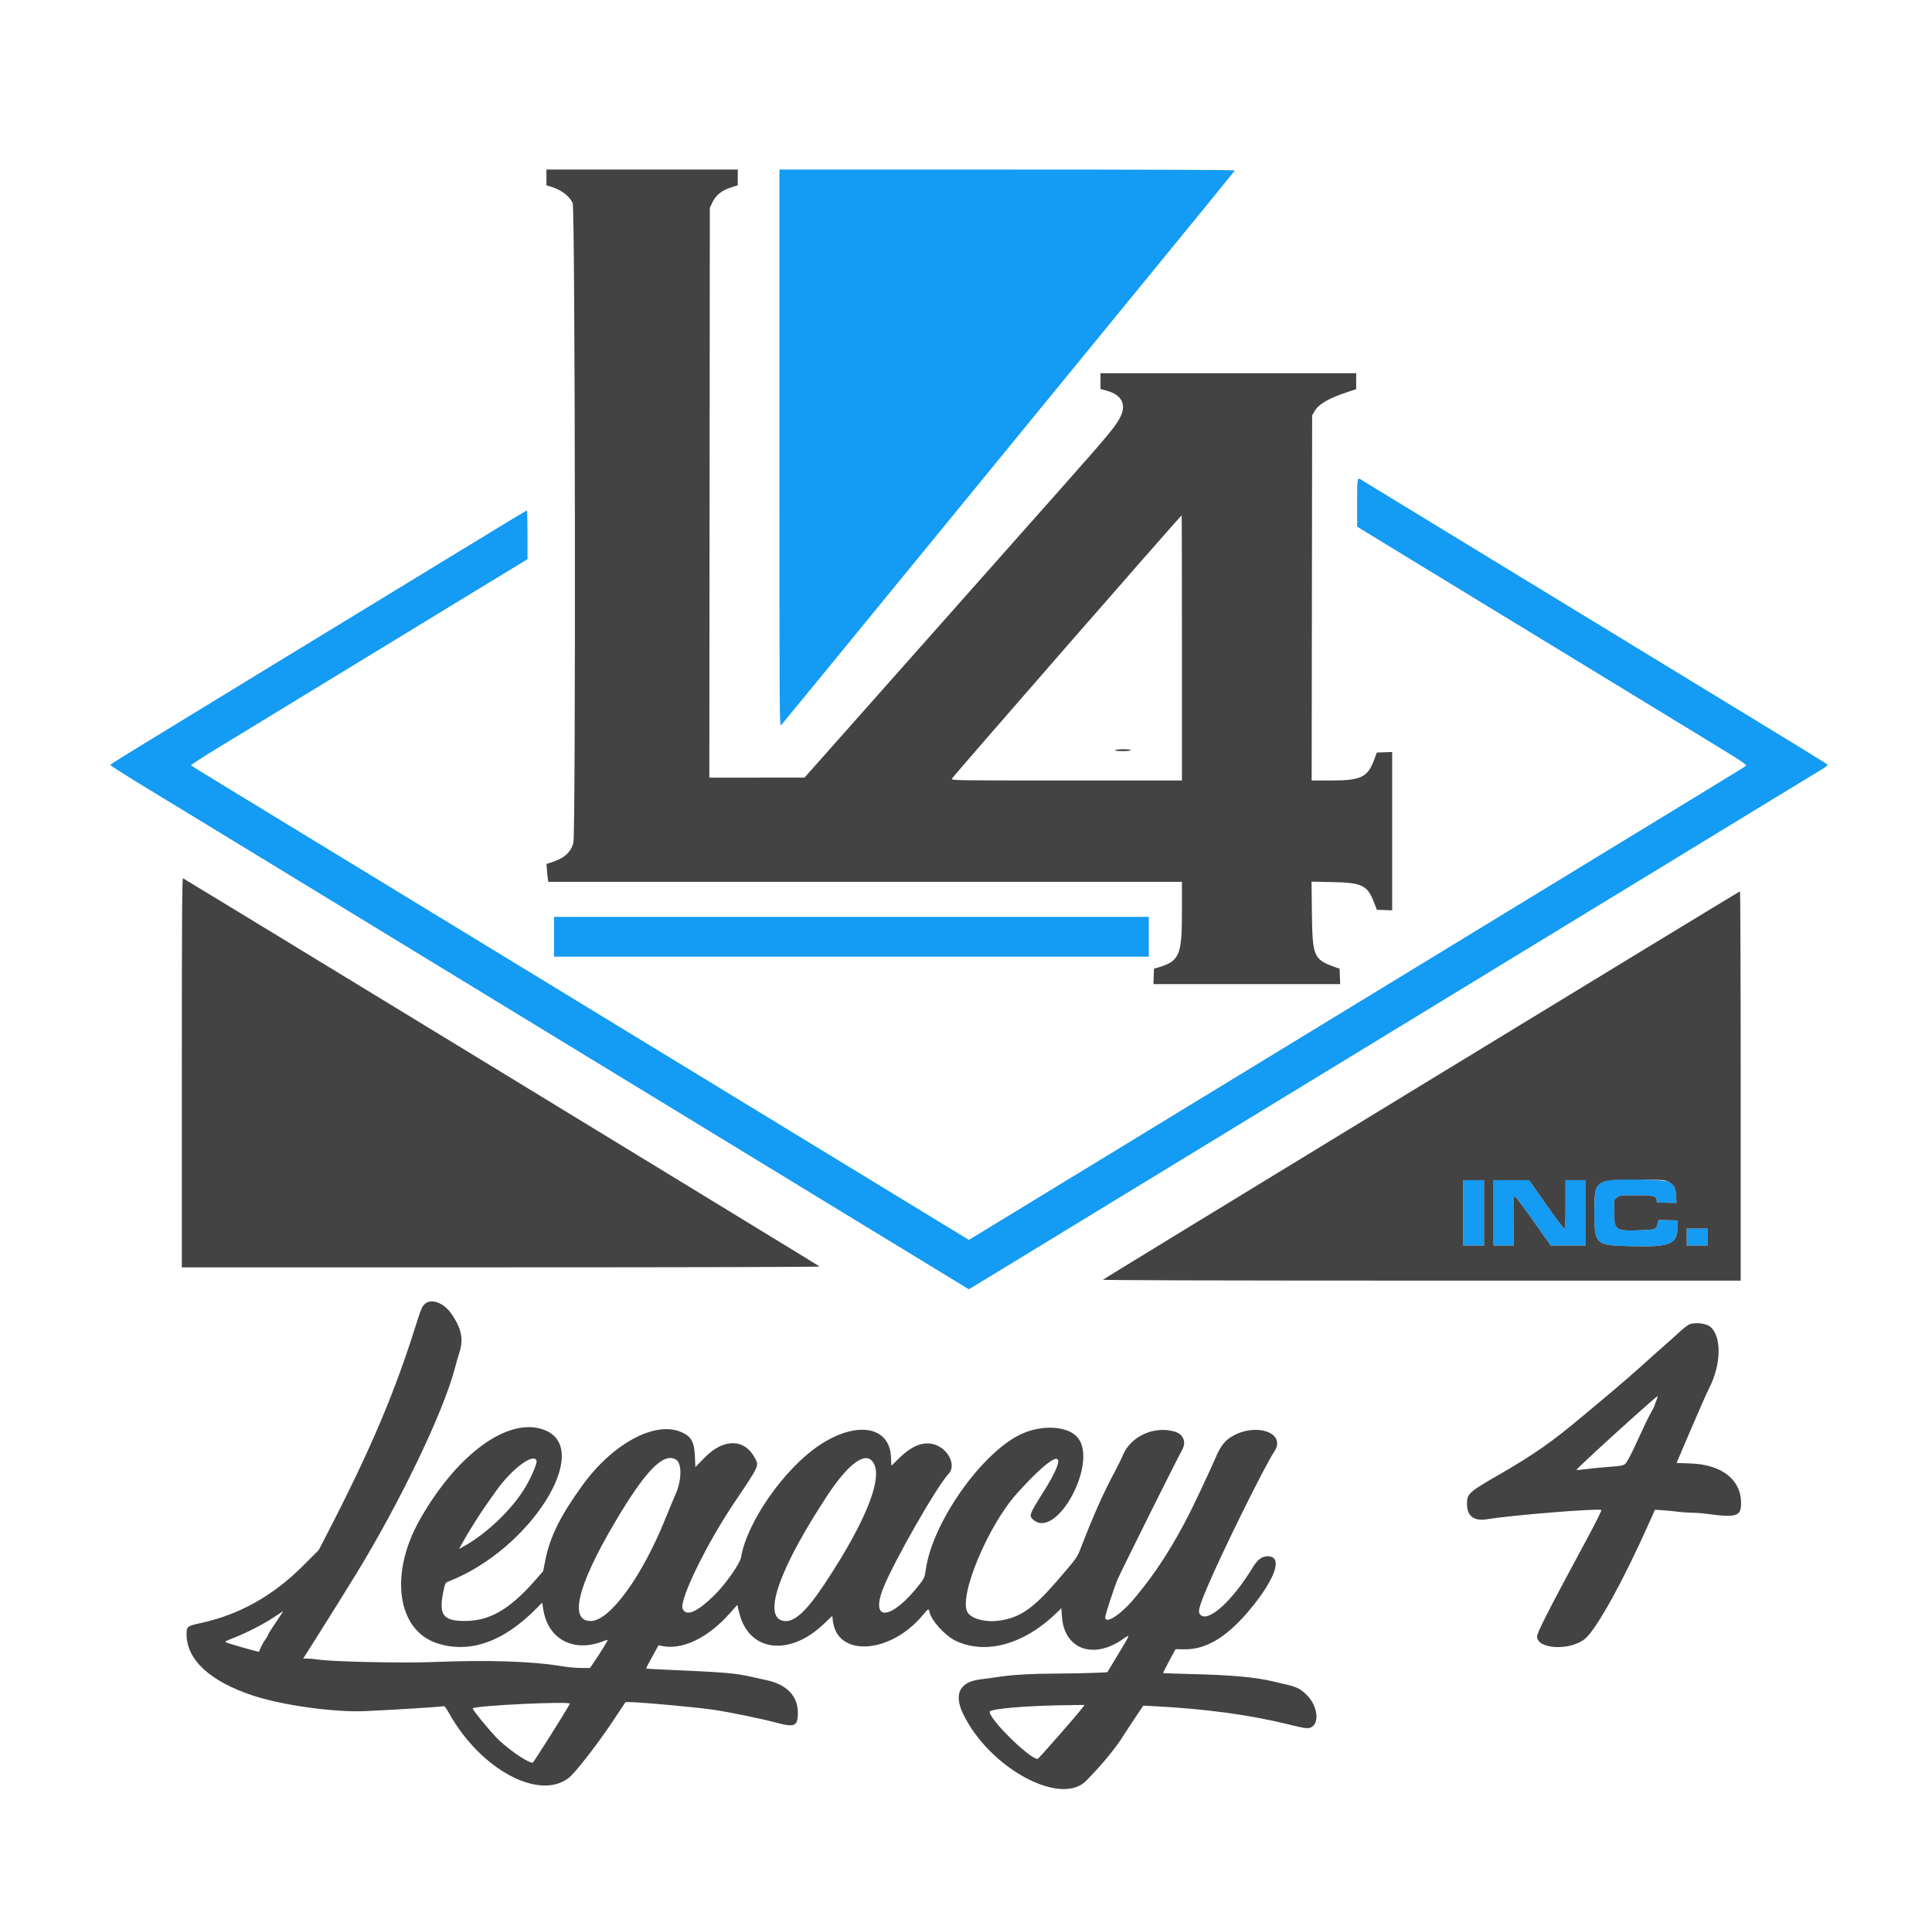 <svg id="svg" version="1.1" xmlns="http://www.w3.org/2000/svg" xmlns:xlink="http://www.w3.org/1999/xlink" width="400" height="398.039" viewBox="0, 0, 400,398.039"><g id="svgg"><path id="path0" d="M161.373 92.789 C 161.373 149.387,161.380 150.472,161.744 150.093 C 161.948 149.880,175.902 132.853,192.753 112.255 C 209.605 91.657,230.636 65.955,239.490 55.140 C 248.344 44.325,255.618 35.392,255.654 35.287 C 255.696 35.166,238.796 35.098,208.546 35.098 L 161.373 35.098 161.373 92.789 M280.980 104.019 L 280.980 109.018 282.108 109.718 C 282.728 110.102,288.088 113.373,294.020 116.986 C 299.951 120.599,306.436 124.552,308.431 125.770 C 310.426 126.988,317.529 131.317,324.216 135.391 C 330.902 139.465,337.917 143.741,339.804 144.894 C 341.691 146.047,347.413 149.537,352.520 152.650 C 360.921 157.772,361.769 158.335,361.441 158.577 C 361.078 158.844,353.984 163.175,316.471 186.036 C 305.417 192.772,295.402 198.879,294.216 199.607 C 292.179 200.858,286.249 204.472,247.255 228.231 C 238.358 233.652,230.108 238.683,228.922 239.412 C 226.384 240.970,208.377 251.946,203.779 254.737 L 200.597 256.668 190.348 250.423 C 184.710 246.988,175.642 241.461,170.196 238.141 C 164.750 234.821,156.500 229.791,151.863 226.965 C 147.225 224.138,138.975 219.108,133.529 215.788 C 128.083 212.468,119.833 207.438,115.196 204.612 C 110.559 201.785,102.309 196.755,96.863 193.435 C 70.446 177.330,54.123 167.380,46.373 162.659 C 42.706 160.425,39.636 158.531,39.551 158.448 C 39.466 158.366,41.937 156.753,45.042 154.863 C 48.146 152.973,55.142 148.710,60.588 145.389 C 66.034 142.068,74.284 137.039,78.922 134.212 C 83.559 131.385,91.809 126.355,97.255 123.033 C 102.701 119.711,107.618 116.722,108.182 116.389 L 109.208 115.784 109.212 110.735 C 109.214 107.958,109.162 105.686,109.097 105.686 C 108.952 105.686,106.115 107.398,93.431 115.136 C 83.626 121.117,70.989 128.823,55.686 138.149 C 28.140 154.938,22.862 158.181,22.815 158.346 C 22.786 158.447,26.396 160.735,30.836 163.431 C 35.277 166.127,40.589 169.357,42.641 170.609 C 44.694 171.860,55.461 178.423,66.569 185.192 C 77.676 191.961,87.735 198.095,88.922 198.824 C 90.108 199.552,98.358 204.583,107.255 210.004 C 146.232 233.752,152.179 237.377,154.216 238.628 C 155.402 239.356,161.843 243.284,168.529 247.357 C 175.216 251.429,182.451 255.838,184.608 257.153 C 186.765 258.469,191.241 261.198,194.556 263.218 L 200.582 266.891 203.477 265.143 C 205.070 264.181,210.828 260.676,216.275 257.353 C 221.721 254.029,228.162 250.102,230.588 248.624 C 233.015 247.147,239.456 243.220,244.902 239.899 C 250.348 236.577,256.789 232.651,259.216 231.173 C 261.642 229.696,268.083 225.770,273.529 222.449 C 278.975 219.128,287.225 214.098,291.863 211.271 C 296.500 208.444,304.750 203.415,310.196 200.094 C 315.642 196.774,323.892 191.745,328.529 188.918 C 348.878 176.514,357.286 171.387,366.520 165.753 C 371.939 162.446,376.834 159.468,377.398 159.135 C 377.962 158.802,378.397 158.445,378.364 158.341 C 378.299 158.131,377.421 157.591,343.725 137.062 C 334.828 131.642,326.578 126.611,325.392 125.883 C 324.206 125.154,314.147 119.024,303.039 112.260 C 291.931 105.496,282.514 99.750,282.112 99.491 C 280.946 98.739,280.980 98.601,280.980 104.019 M114.706 193.922 L 114.706 198.039 176.275 198.039 L 237.843 198.039 237.843 193.922 L 237.843 189.804 176.275 189.804 L 114.706 189.804 114.706 193.922 M333.276 244.316 C 330.424 244.813,330.098 245.486,330.098 250.882 C 330.098 257.669,330.231 257.796,337.549 257.982 C 345.723 258.189,347.235 257.601,347.316 254.176 L 347.353 252.647 345.368 252.591 L 343.383 252.536 343.165 253.403 C 342.891 254.492,342.760 254.544,339.960 254.659 C 334.481 254.885,334.216 254.719,334.216 251.079 L 334.216 248.397 334.766 247.924 C 335.300 247.464,335.410 247.451,338.626 247.451 C 342.351 247.451,342.883 247.564,342.976 248.372 L 343.039 248.922 345.071 248.978 L 347.102 249.034 347.028 247.566 C 346.942 245.861,346.585 245.221,345.380 244.608 C 344.532 244.177,335.344 243.956,333.276 244.316 M302.941 251.078 L 302.941 257.843 305.098 257.843 L 307.255 257.843 307.255 251.078 L 307.255 244.314 305.098 244.314 L 302.941 244.314 302.941 251.078 M309.216 251.078 L 309.216 257.843 311.324 257.843 L 313.431 257.843 313.370 252.745 C 313.319 248.451,313.353 247.647,313.587 247.647 C 313.739 247.647,315.483 249.941,317.462 252.745 L 321.060 257.843 324.648 257.843 L 328.235 257.843 328.235 251.078 L 328.235 244.314 326.176 244.314 L 324.118 244.314 324.118 249.314 C 324.118 253.271,324.065 254.314,323.864 254.314 C 323.725 254.314,322.031 252.064,320.100 249.314 L 316.589 244.314 312.902 244.314 L 309.216 244.314 309.216 251.078 M349.216 256.078 L 349.216 257.843 351.373 257.843 L 353.529 257.843 353.529 256.078 L 353.529 254.314 351.373 254.314 L 349.216 254.314 349.216 256.078 " stroke="none" fill="#149bf3" fill-rule="evenodd"></path><path id="path1" d="M113.137 36.734 L 113.137 38.369 113.971 38.619 C 116.199 39.285,117.889 40.551,118.568 42.059 C 119.085 43.207,119.223 172.724,118.709 174.504 C 118.147 176.452,116.872 177.613,114.384 178.441 L 113.137 178.855 113.248 180.261 C 113.309 181.034,113.398 181.865,113.448 182.108 L 113.537 182.549 179.121 182.549 L 244.706 182.549 244.706 188.886 C 244.706 197.790,244.185 198.982,239.716 200.298 L 238.922 200.532 238.865 202.129 L 238.808 203.725 258.137 203.725 L 277.467 203.725 277.410 202.135 L 277.353 200.544 276.161 200.113 C 272.014 198.613,271.722 197.908,271.619 189.150 L 271.541 182.516 275.917 182.600 C 281.970 182.715,283.113 183.273,284.462 186.769 L 285.065 188.333 286.650 188.390 L 288.235 188.447 288.235 172.059 L 288.235 155.670 286.644 155.727 L 285.053 155.784 284.603 157.029 C 283.201 160.906,281.880 161.569,275.544 161.569 L 271.565 161.569 271.616 123.775 L 271.667 85.980 272.210 85.055 C 273.058 83.614,275.152 82.420,279.167 81.092 L 280.784 80.556 280.784 78.905 L 280.784 77.255 254.314 77.255 L 227.843 77.255 227.843 78.892 L 227.843 80.530 229.119 80.875 C 232.242 81.721,233.276 83.716,231.947 86.332 C 230.948 88.297,229.560 89.969,219.629 101.163 C 214.387 107.072,200.304 122.946,188.333 136.439 L 166.569 160.971 156.714 160.976 L 146.860 160.980 146.910 102.010 L 146.961 43.039 147.412 42.059 C 148.194 40.362,149.416 39.389,151.618 38.708 L 152.745 38.360 152.745 36.729 L 152.745 35.098 132.941 35.098 L 113.137 35.098 113.137 36.734 M244.706 134.118 L 244.706 161.569 220.869 161.569 C 197.220 161.569,197.032 161.566,197.094 161.180 C 197.141 160.892,244.383 106.761,244.657 106.681 C 244.684 106.673,244.706 119.020,244.706 134.118 M230.882 155.294 C 230.805 155.419,231.371 155.490,232.439 155.490 C 233.428 155.490,234.118 155.410,234.118 155.294 C 234.118 155.180,233.468 155.098,232.561 155.098 C 231.704 155.098,230.949 155.186,230.882 155.294 M37.647 222.038 L 37.647 262.353 103.765 262.353 C 143.330 262.353,169.808 262.282,169.696 262.175 C 169.473 261.962,38.245 181.957,37.892 181.819 C 37.697 181.742,37.647 189.865,37.647 222.038 M294.314 224.622 C 258.132 246.680,228.446 264.811,228.343 264.913 C 228.226 265.029,252.835 265.098,294.275 265.098 L 360.392 265.098 360.392 224.804 C 360.392 202.642,360.326 184.511,360.245 184.513 C 360.164 184.514,330.495 202.563,294.314 224.622 M345.380 244.608 C 346.585 245.221,346.942 245.861,347.028 247.566 L 347.102 249.034 345.071 248.978 L 343.039 248.922 342.976 248.372 C 342.883 247.564,342.351 247.451,338.626 247.451 C 335.410 247.451,335.300 247.464,334.766 247.924 L 334.216 248.397 334.216 251.079 C 334.216 254.719,334.481 254.885,339.960 254.659 C 342.760 254.544,342.891 254.492,343.165 253.403 L 343.383 252.536 345.368 252.591 L 347.353 252.647 347.316 254.176 C 347.235 257.601,345.723 258.189,337.549 257.982 C 330.231 257.796,330.098 257.669,330.098 250.882 C 330.098 244.179,330.170 244.128,339.412 244.184 C 344.183 244.213,344.671 244.248,345.380 244.608 M307.255 251.078 L 307.255 257.843 305.098 257.843 L 302.941 257.843 302.941 251.078 L 302.941 244.314 305.098 244.314 L 307.255 244.314 307.255 251.078 M320.100 249.314 C 322.031 252.064,323.725 254.314,323.864 254.314 C 324.065 254.314,324.118 253.271,324.118 249.314 L 324.118 244.314 326.176 244.314 L 328.235 244.314 328.235 251.078 L 328.235 257.843 324.648 257.843 L 321.060 257.843 317.462 252.745 C 315.483 249.941,313.739 247.647,313.587 247.647 C 313.353 247.647,313.319 248.451,313.370 252.745 L 313.431 257.843 311.324 257.843 L 309.216 257.843 309.216 251.078 L 309.216 244.314 312.902 244.314 L 316.589 244.314 320.100 249.314 M353.529 256.078 L 353.529 257.843 351.373 257.843 L 349.216 257.843 349.216 256.078 L 349.216 254.314 351.373 254.314 L 353.529 254.314 353.529 256.078 M87.864 270.010 C 87.387 270.486,87.063 271.255,86.273 273.784 C 81.743 288.278,76.740 300.073,67.711 317.549 L 65.988 320.882 62.749 324.121 C 56.514 330.356,49.565 334.249,41.569 335.987 C 38.743 336.601,38.627 336.694,38.630 338.322 C 38.639 343.598,43.492 348.070,52.399 351.008 C 58.498 353.020,69.197 354.501,75.588 354.219 C 81.521 353.957,91.076 353.357,91.689 353.209 C 92.041 353.123,92.245 353.358,93.022 354.740 C 99.551 366.347,111.669 372.839,117.793 368.010 C 119.108 366.973,123.695 361.075,126.730 356.520 L 129.506 352.353 130.272 352.353 C 132.568 352.353,143.736 353.370,147.741 353.943 C 150.889 354.394,157.685 355.794,160.960 356.667 C 164.554 357.624,165.199 357.300,165.191 354.538 C 165.182 351.133,162.921 348.744,158.857 347.845 C 157.814 347.614,156.387 347.298,155.686 347.143 C 152.094 346.347,150.258 346.190,138.635 345.682 C 135.997 345.567,133.808 345.442,133.772 345.406 C 133.735 345.369,134.301 344.269,135.029 342.962 L 136.352 340.585 137.049 340.734 C 141.231 341.626,146.567 339.069,151.046 334.025 L 152.647 332.222 153.074 333.950 C 155.032 341.879,163.357 342.986,170.461 336.262 L 172.308 334.514 172.444 335.604 C 173.380 343.089,184.289 342.397,190.980 334.428 C 192.218 332.954,192.276 332.927,192.453 333.736 C 192.842 335.506,195.710 338.642,197.876 339.666 C 204.098 342.608,212.038 340.409,218.745 333.888 L 219.744 332.916 219.862 334.644 C 220.321 341.389,226.325 343.618,232.468 339.324 C 234.088 338.191,234.108 338.126,231.494 342.469 L 229.262 346.176 226.543 346.300 C 225.047 346.367,221.525 346.434,218.716 346.447 C 213.341 346.472,209.506 346.697,206.569 347.158 C 205.598 347.311,204.037 347.523,203.100 347.629 C 198.720 348.127,197.415 350.624,199.385 354.745 C 204.732 365.933,219.560 374.030,224.862 368.657 C 227.971 365.507,230.851 362.045,232.390 359.608 C 232.969 358.691,234.178 356.848,235.077 355.512 L 236.711 353.082 239.189 353.213 C 249.783 353.770,258.836 355.005,266.856 356.986 C 270.059 357.777,270.562 357.854,271.217 357.658 C 273.358 357.017,272.846 352.930,270.344 350.680 C 268.790 349.283,268.641 349.226,263.431 348.033 C 259.647 347.167,254.872 346.745,246.615 346.548 C 243.408 346.472,240.784 346.370,240.784 346.321 C 240.784 346.272,241.368 345.145,242.082 343.816 L 243.380 341.401 245.268 341.423 C 249.978 341.480,254.502 338.590,259.470 332.353 C 264.274 326.320,265.503 322.172,262.490 322.160 C 261.249 322.155,260.361 322.830,259.289 324.592 C 255.310 331.136,250.517 335.604,248.732 334.434 C 247.881 333.877,248.052 333.075,250.009 328.428 C 252.941 321.467,261.901 303.343,263.793 300.546 C 266.623 296.364,259.287 294.235,254.380 297.814 C 253.336 298.575,252.523 299.765,251.650 301.806 C 251.268 302.700,250.705 303.961,250.399 304.608 C 250.094 305.255,249.292 306.975,248.618 308.431 C 244.208 317.954,239.896 324.964,234.668 331.107 C 231.909 334.349,228.824 336.296,228.824 334.795 C 228.824 334.283,230.595 328.852,231.369 326.993 C 232.015 325.441,243.523 302.343,244.755 300.127 C 245.664 298.489,245.000 296.877,243.198 296.353 C 238.926 295.111,234.082 297.331,232.459 301.275 C 232.149 302.029,231.372 303.614,230.733 304.796 C 228.475 308.973,226.245 313.993,223.718 320.588 C 223.027 322.390,222.868 322.610,218.855 327.255 C 213.849 333.051,211.105 334.924,206.774 335.500 C 203.924 335.879,200.989 335.063,200.275 333.694 C 198.503 330.291,204.583 315.780,210.563 309.138 C 219.056 299.705,221.866 299.593,215.979 308.922 C 213.026 313.600,212.950 313.830,214.062 314.704 C 218.884 318.497,227.248 302.989,223.225 297.714 C 221.233 295.103,215.508 294.801,211.019 297.071 C 202.935 301.158,193.113 315.228,191.712 324.730 C 191.452 326.489,191.372 326.698,190.525 327.798 C 184.684 335.389,180.004 335.957,182.880 328.725 C 185.069 323.223,193.982 307.646,196.428 305.049 C 197.858 303.531,196.646 300.472,194.144 299.289 C 191.725 298.144,189.056 299.003,186.150 301.862 L 184.554 303.431 184.465 301.569 C 184.159 295.204,177.298 294.085,169.671 299.157 C 162.407 303.988,154.659 315.054,153.431 322.350 C 153.198 323.734,150.066 328.153,147.714 330.416 C 144.212 333.785,142.077 334.664,141.338 333.042 C 140.558 331.329,146.264 319.614,152.106 310.939 C 157.187 303.394,157.152 303.468,156.356 301.929 C 154.217 297.793,149.875 297.687,145.956 301.675 L 143.971 303.696 143.878 301.603 C 143.741 298.489,143.180 297.432,141.176 296.509 C 135.777 294.024,126.924 298.732,120.603 307.451 C 116.016 313.778,113.849 318.153,112.893 323.011 L 112.451 325.262 110.634 327.322 C 105.493 333.152,101.373 335.531,96.373 335.557 C 91.600 335.582,90.720 334.285,91.898 328.962 C 92.183 327.670,92.217 327.620,93.008 327.311 C 109.722 320.786,122.856 300.075,112.827 296.059 C 105.465 293.110,94.720 300.800,86.908 314.608 C 80.574 325.802,82.200 337.450,90.475 340.163 C 97.229 342.377,104.294 339.883,111.171 332.858 L 112.244 331.762 112.499 333.283 C 113.514 339.347,118.708 342.101,124.778 339.794 C 125.319 339.589,125.784 339.444,125.812 339.472 C 125.889 339.549,124.361 342.048,123.180 343.777 L 122.145 345.294 120.337 345.290 C 119.343 345.288,117.471 345.111,116.176 344.898 C 110.033 343.884,100.930 343.599,89.510 344.062 C 83.414 344.309,68.456 343.982,65.882 343.545 C 65.289 343.444,64.348 343.356,63.790 343.348 L 62.776 343.333 65.538 338.971 C 68.252 334.684,71.752 329.068,73.879 325.588 C 82.891 310.844,91.745 292.402,94.124 283.422 C 94.465 282.133,94.917 280.560,95.128 279.926 C 96.006 277.285,95.535 274.976,93.520 272.046 C 91.855 269.624,89.204 268.670,87.864 270.010 M349.690 274.190 C 349.358 274.340,348.387 275.113,347.532 275.908 C 346.676 276.703,345.360 277.882,344.607 278.529 C 343.853 279.176,341.868 280.948,340.197 282.465 C 338.525 283.983,335.525 286.589,333.529 288.257 C 331.534 289.925,328.799 292.214,327.451 293.344 C 321.365 298.448,317.410 301.212,310.490 305.198 C 304.032 308.919,303.725 309.197,303.725 311.347 C 303.725 313.809,305.145 314.925,307.748 314.509 C 313.170 313.643,330.545 312.232,331.546 312.576 C 331.659 312.615,330.466 315.029,328.896 317.941 C 320.753 333.037,318.235 337.953,318.235 338.757 C 318.235 341.419,325.026 341.773,328.128 339.272 C 330.495 337.364,336.046 327.332,341.484 315.136 L 342.647 312.526 344.412 312.649 C 345.382 312.716,346.750 312.852,347.451 312.950 C 348.152 313.049,349.387 313.134,350.196 313.140 C 351.005 313.145,352.284 313.234,353.039 313.337 C 359.636 314.233,360.510 313.956,360.469 310.984 C 360.406 306.290,356.446 303.204,350.175 302.961 L 347.115 302.843 350.090 295.882 C 351.726 292.054,353.443 288.177,353.906 287.267 C 356.399 282.363,356.466 276.536,354.051 274.619 C 353.161 273.912,350.816 273.681,349.690 274.190 M342.934 289.918 C 342.722 290.412,342.549 290.890,342.549 290.979 C 342.549 291.068,342.182 291.789,341.733 292.580 C 341.284 293.372,340.266 295.475,339.471 297.255 C 338.676 299.034,337.665 301.120,337.225 301.890 C 336.303 303.505,336.610 303.390,332.353 303.721 C 330.897 303.834,329.033 304.023,328.210 304.139 C 327.388 304.256,326.573 304.321,326.399 304.284 C 326.117 304.223,342.782 289.079,343.179 289.035 C 343.256 289.027,343.146 289.424,342.934 289.918 M139.956 302.158 C 141.228 302.933,141.163 306.481,139.824 309.435 C 139.500 310.148,138.581 312.354,137.782 314.337 C 132.951 326.320,126.318 335.458,122.375 335.560 C 117.767 335.680,119.512 328.371,127.213 315.294 C 133.581 304.481,137.366 300.579,139.956 302.158 M180.272 302.174 C 183.386 304.624,179.846 314.137,170.680 327.950 C 166.752 333.869,164.188 336.090,161.974 335.494 C 157.921 334.402,161.513 324.436,171.335 309.518 C 175.235 303.596,178.582 300.845,180.272 302.174 M111.091 302.431 C 111.216 302.930,110.112 305.547,108.870 307.694 C 106.276 312.179,101.003 317.301,96.196 320.008 L 95.039 320.659 95.791 319.300 C 96.992 317.126,99.328 313.408,100.748 311.411 C 101.469 310.396,102.346 309.157,102.697 308.658 C 105.923 304.069,110.626 300.580,111.091 302.431 M58.521 333.739 C 58.450 333.854,57.739 334.914,56.941 336.095 C 56.143 337.276,55.490 338.329,55.490 338.436 C 55.490 338.543,55.245 338.969,54.946 339.382 C 54.646 339.796,54.232 340.523,54.025 340.998 C 53.818 341.474,53.629 341.893,53.604 341.929 C 53.543 342.021,47.181 340.197,46.850 339.992 C 46.509 339.782,46.453 339.815,48.431 339.044 C 51.013 338.037,54.615 336.184,56.667 334.808 C 58.716 333.434,58.706 333.440,58.521 333.739 M117.984 352.696 C 117.113 354.340,110.451 364.902,110.285 364.902 C 109.301 364.902,105.769 362.525,103.228 360.152 C 101.878 358.890,97.687 353.802,97.869 353.644 C 98.548 353.054,118.288 352.124,117.984 352.696 M224.224 353.382 C 223.429 354.521,215.023 364.118,214.821 364.118 C 213.184 364.118,204.902 355.983,204.902 354.375 C 204.902 353.712,212.630 353.067,221.727 352.971 L 224.532 352.941 224.224 353.382 " stroke="none" fill="#434343" fill-rule="evenodd"></path></g></svg>